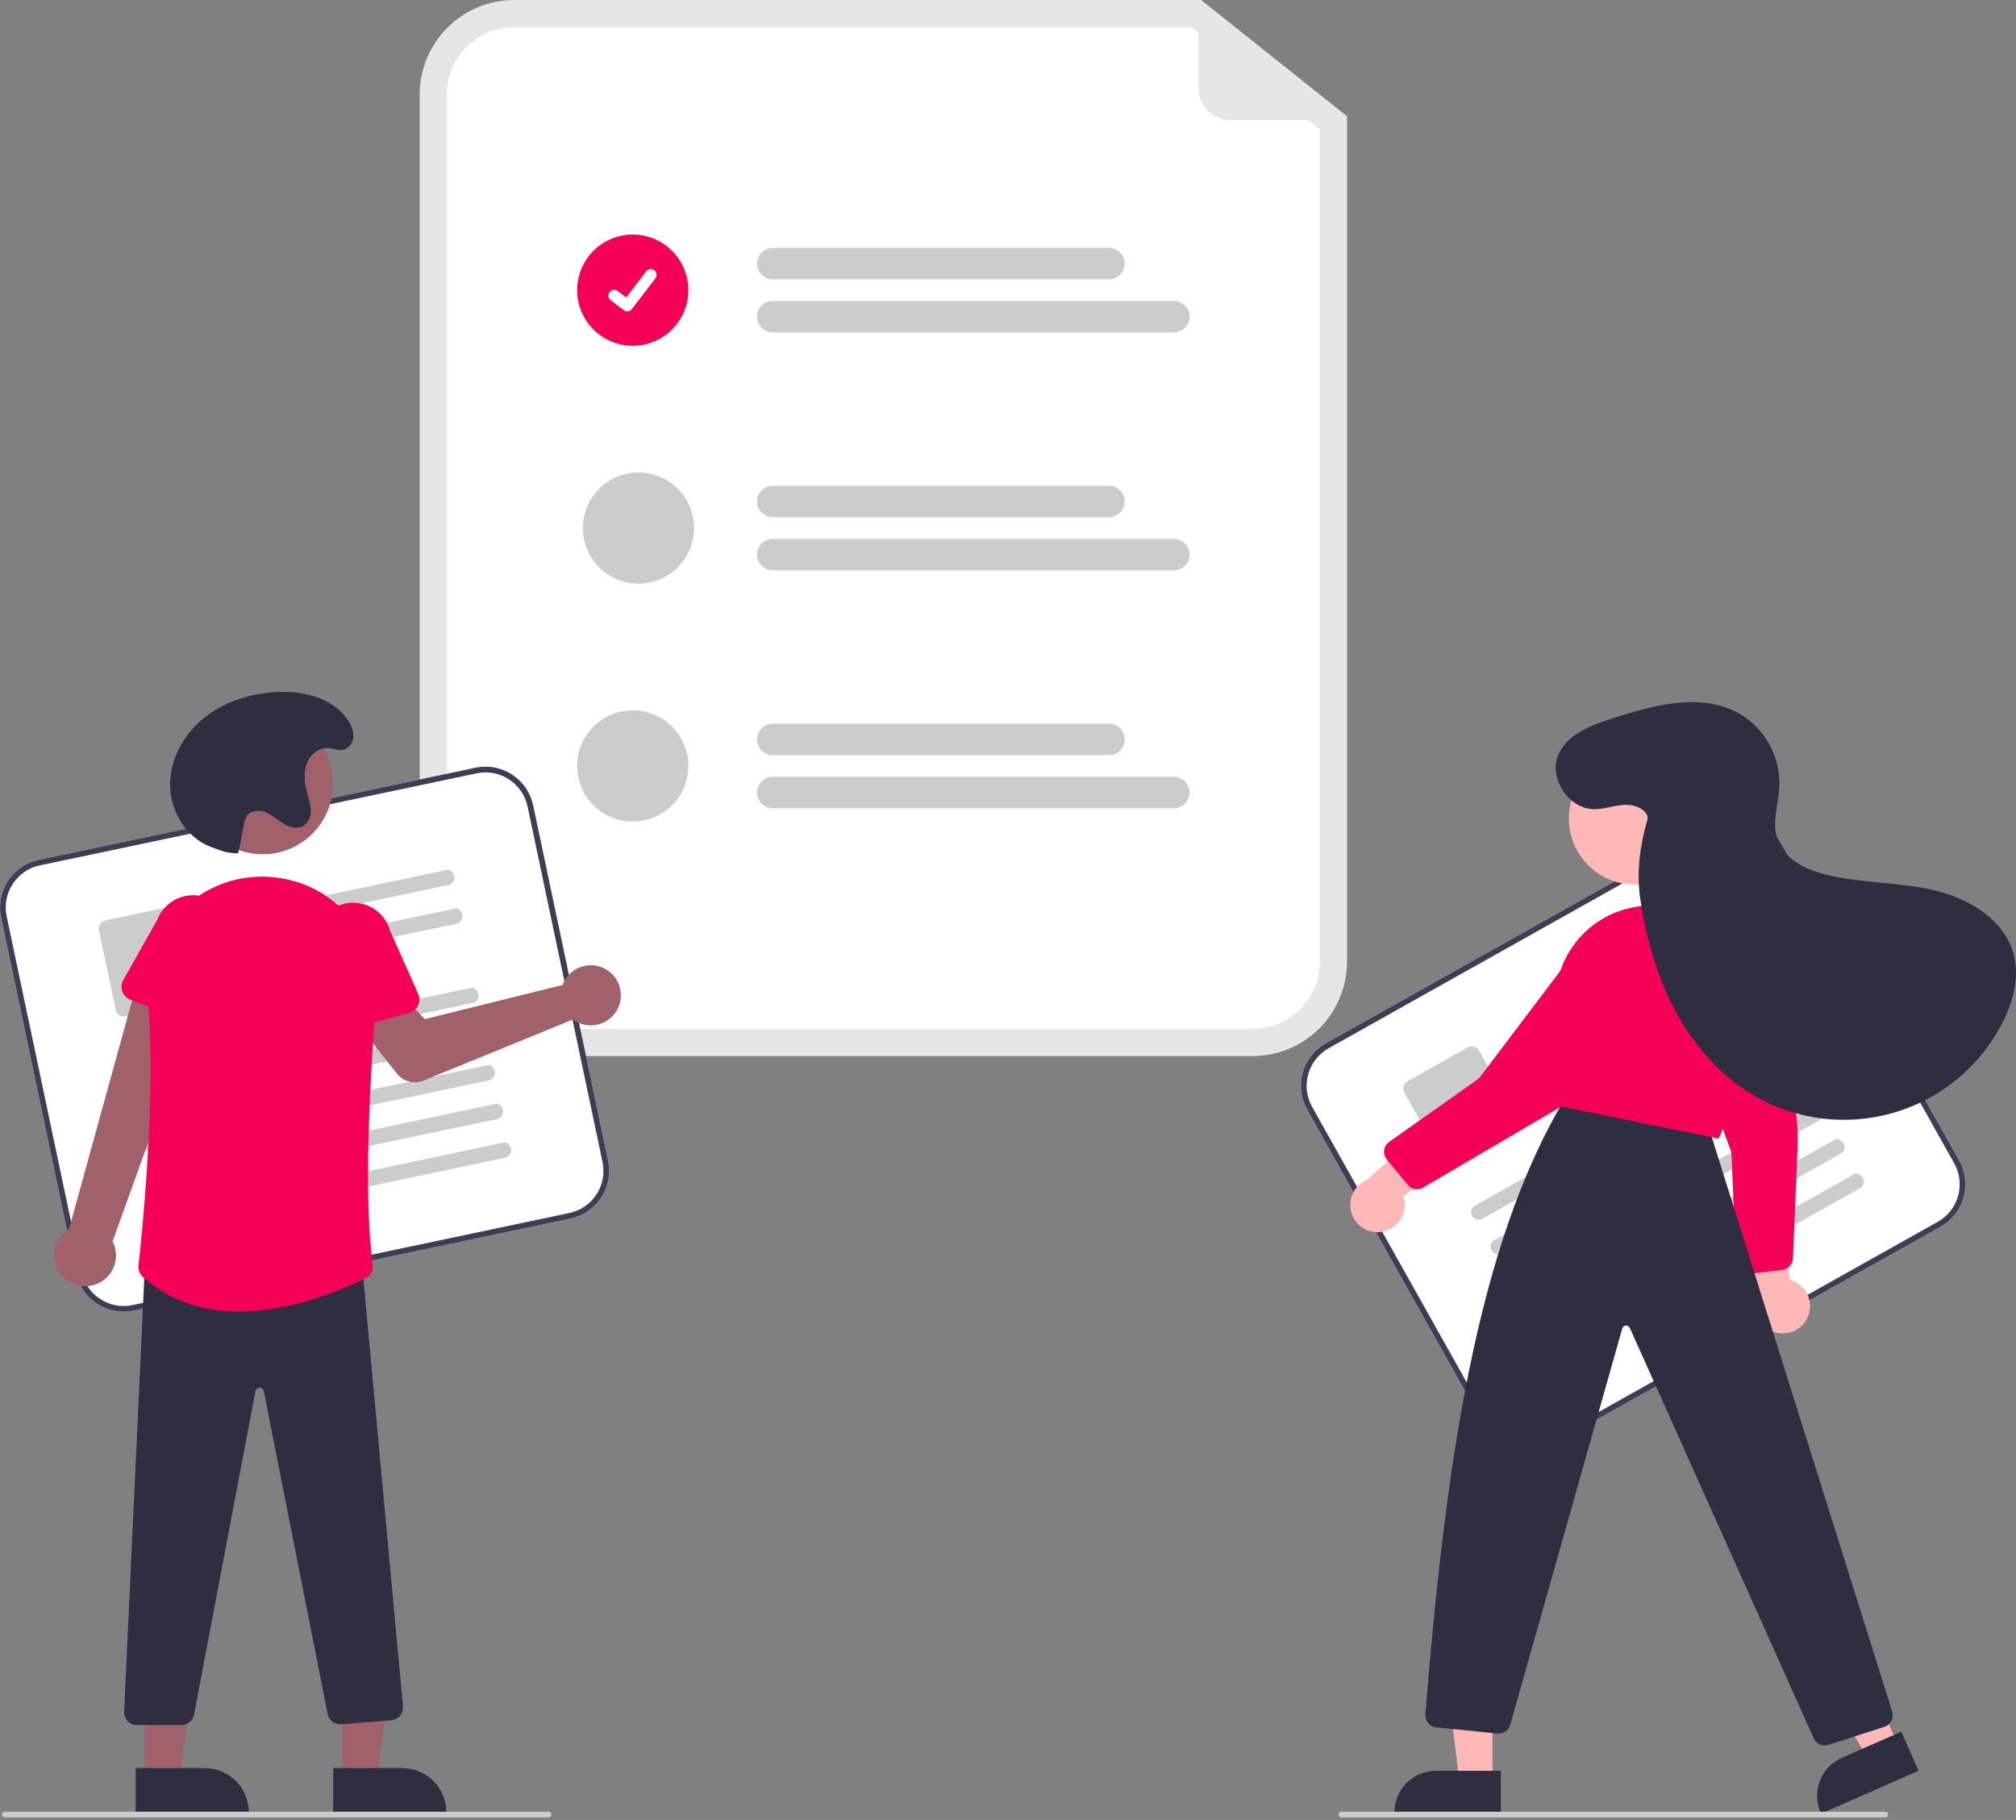 <svg width="360" height="325" viewBox="0 0 360 325" fill="none" xmlns="http://www.w3.org/2000/svg">
<rect x="0" y="0" width="360" height="325" fill="#808080" stroke="none"/>
<g clip-path="url(#clip0)">
<path d="M223.674 188.596H91.81C87.339 188.591 83.052 186.812 79.889 183.651C76.728 180.489 74.949 176.201 74.944 171.73V16.866C74.949 12.395 76.728 8.108 79.889 4.946C83.052 1.784 87.339 0.005 91.81 0H214.488L240.541 20.765V171.73C240.535 176.201 238.757 180.489 235.595 183.651C232.433 186.812 228.146 188.591 223.674 188.596Z" fill="#E6E6E6"/>
<path d="M91.81 4.855C88.626 4.859 85.573 6.126 83.321 8.377C81.07 10.629 79.803 13.682 79.799 16.866V171.73C79.803 174.914 81.07 177.967 83.321 180.219C85.573 182.471 88.626 183.737 91.81 183.741H223.674C226.859 183.737 229.911 182.471 232.163 180.219C234.415 177.967 235.681 174.914 235.685 171.73V23.105L212.79 4.855H91.81Z" fill="white"/>
<path d="M198.027 49.886H137.991C137.622 49.886 137.257 49.813 136.916 49.672C136.575 49.531 136.266 49.324 136.005 49.063C135.744 48.802 135.537 48.492 135.396 48.152C135.255 47.811 135.182 47.446 135.182 47.077C135.182 46.708 135.255 46.343 135.396 46.002C135.537 45.661 135.744 45.352 136.005 45.091C136.266 44.83 136.575 44.623 136.916 44.482C137.257 44.341 137.622 44.268 137.991 44.268H198.027C198.395 44.268 198.761 44.341 199.101 44.482C199.442 44.623 199.752 44.83 200.013 45.091C200.274 45.352 200.48 45.661 200.622 46.002C200.763 46.343 200.835 46.708 200.835 47.077C200.835 47.446 200.763 47.811 200.622 48.152C200.48 48.492 200.274 48.802 200.013 49.063C199.752 49.324 199.442 49.531 199.101 49.672C198.761 49.813 198.395 49.886 198.027 49.886Z" fill="#CCCCCC"/>
<path d="M209.613 59.365H137.991C137.246 59.365 136.532 59.069 136.005 58.542C135.478 58.016 135.182 57.301 135.182 56.556C135.182 55.811 135.478 55.097 136.005 54.57C136.532 54.044 137.246 53.748 137.991 53.748H209.613C210.357 53.748 211.072 54.044 211.599 54.57C212.125 55.097 212.421 55.811 212.421 56.556C212.421 57.301 212.125 58.016 211.599 58.542C211.072 59.069 210.357 59.365 209.613 59.365Z" fill="#CCCCCC"/>
<path d="M198.027 92.367H137.991C137.246 92.367 136.532 92.071 136.005 91.544C135.478 91.018 135.182 90.303 135.182 89.558C135.182 88.814 135.478 88.099 136.005 87.572C136.532 87.046 137.246 86.75 137.991 86.75H198.027C198.772 86.75 199.486 87.046 200.013 87.572C200.539 88.099 200.835 88.814 200.835 89.558C200.835 90.303 200.539 91.018 200.013 91.544C199.486 92.071 198.772 92.367 198.027 92.367Z" fill="#CCCCCC"/>
<path d="M209.613 101.846H137.991C137.246 101.846 136.532 101.551 136.005 101.024C135.478 100.497 135.182 99.783 135.182 99.038C135.182 98.293 135.478 97.578 136.005 97.052C136.532 96.525 137.246 96.229 137.991 96.229H209.613C210.357 96.229 211.072 96.525 211.599 97.052C212.125 97.578 212.421 98.293 212.421 99.038C212.421 99.783 212.125 100.497 211.599 101.024C211.072 101.551 210.357 101.846 209.613 101.846Z" fill="#CCCCCC"/>
<path d="M198.027 134.849H137.991C137.246 134.849 136.532 134.553 136.005 134.026C135.478 133.499 135.182 132.785 135.182 132.04C135.182 131.295 135.478 130.581 136.005 130.054C136.532 129.527 137.246 129.231 137.991 129.231H198.027C198.772 129.231 199.486 129.527 200.013 130.054C200.539 130.581 200.835 131.295 200.835 132.04C200.835 132.785 200.539 133.499 200.013 134.026C199.486 134.553 198.772 134.849 198.027 134.849Z" fill="#CCCCCC"/>
<path d="M209.613 144.328H137.991C137.246 144.328 136.532 144.032 136.005 143.505C135.478 142.979 135.182 142.264 135.182 141.519C135.182 140.774 135.478 140.06 136.005 139.533C136.532 139.006 137.246 138.711 137.991 138.711H209.613C210.357 138.711 211.072 139.006 211.599 139.533C212.125 140.06 212.421 140.774 212.421 141.519C212.421 142.264 212.125 142.979 211.599 143.505C211.072 144.032 210.357 144.328 209.613 144.328Z" fill="#CCCCCC"/>
<path d="M112.99 61.744C118.473 61.744 122.918 57.299 122.918 51.817C122.918 46.334 118.473 41.889 112.99 41.889C107.508 41.889 103.063 46.334 103.063 51.817C103.063 57.299 107.508 61.744 112.99 61.744Z" fill="#F50057"/>
<path d="M112.007 55.603C111.783 55.604 111.566 55.532 111.387 55.398L111.376 55.389L109.043 53.605C108.825 53.437 108.683 53.19 108.647 52.918C108.611 52.645 108.685 52.37 108.852 52.152C109.019 51.934 109.266 51.791 109.538 51.755C109.811 51.718 110.087 51.792 110.305 51.959L111.816 53.118L115.387 48.459C115.47 48.351 115.573 48.261 115.691 48.193C115.809 48.124 115.939 48.08 116.074 48.062C116.209 48.044 116.346 48.053 116.477 48.089C116.609 48.124 116.732 48.184 116.84 48.267L116.84 48.267L116.818 48.298L116.841 48.267C117.059 48.435 117.201 48.682 117.237 48.955C117.273 49.227 117.199 49.503 117.032 49.721L112.832 55.198C112.735 55.324 112.61 55.426 112.467 55.496C112.324 55.566 112.167 55.603 112.008 55.602L112.007 55.603Z" fill="white"/>
<path d="M114.013 104.225C119.495 104.225 123.94 99.781 123.94 94.298C123.94 88.815 119.495 84.371 114.013 84.371C108.53 84.371 104.085 88.815 104.085 94.298C104.085 99.781 108.53 104.225 114.013 104.225Z" fill="#CCCCCC"/>
<path d="M112.99 146.707C118.473 146.707 122.918 142.262 122.918 136.78C122.918 131.297 118.473 126.852 112.99 126.852C107.508 126.852 103.063 131.297 103.063 136.78C103.063 142.262 107.508 146.707 112.99 146.707Z" fill="#CCCCCC"/>
<path d="M240.033 21.434H219.626C218.136 21.434 216.707 20.842 215.654 19.788C214.6 18.735 214.008 17.306 214.008 15.816V0.744C214.008 0.678 214.027 0.613 214.062 0.557C214.097 0.501 214.147 0.456 214.207 0.427C214.266 0.399 214.332 0.387 214.398 0.395C214.463 0.402 214.526 0.427 214.577 0.468L240.251 20.808C240.309 20.853 240.35 20.915 240.371 20.985C240.391 21.055 240.389 21.129 240.365 21.198C240.341 21.267 240.296 21.327 240.237 21.369C240.177 21.411 240.106 21.434 240.033 21.434Z" fill="#E6E6E6"/>
<path d="M101.887 217.612L23.869 234.057C21.615 234.53 19.265 234.089 17.335 232.831C15.405 231.573 14.053 229.601 13.575 227.347L0.188 163.833C-0.285 161.579 0.156 159.229 1.414 157.299C2.672 155.369 4.644 154.017 6.898 153.539L84.915 137.094C87.17 136.622 89.52 137.063 91.45 138.321C93.379 139.579 94.731 141.551 95.209 143.804L108.597 207.319C109.069 209.573 108.628 211.923 107.37 213.853C106.112 215.783 104.14 217.135 101.887 217.612Z" fill="white"/>
<path d="M101.887 217.612L23.869 234.057C21.615 234.53 19.265 234.089 17.335 232.831C15.405 231.573 14.053 229.601 13.575 227.347L0.188 163.833C-0.285 161.579 0.156 159.229 1.414 157.299C2.672 155.369 4.644 154.017 6.898 153.539L84.915 137.094C87.17 136.622 89.52 137.063 91.45 138.321C93.379 139.579 94.731 141.551 95.209 143.804L108.597 207.319C109.069 209.573 108.628 211.923 107.37 213.853C106.112 215.783 104.14 217.135 101.887 217.612ZM7.109 154.539C5.12 154.961 3.38 156.154 2.27 157.857C1.16 159.559 0.771 161.633 1.188 163.622L14.576 227.136C14.997 229.125 16.19 230.865 17.893 231.975C19.596 233.085 21.669 233.474 23.659 233.057L101.676 216.612C103.664 216.191 105.404 214.998 106.514 213.295C107.624 211.592 108.013 209.519 107.596 207.529L94.209 144.015C93.787 142.027 92.594 140.287 90.892 139.177C89.189 138.067 87.115 137.678 85.126 138.095L7.109 154.539Z" fill="#3F3D56"/>
<path d="M80.068 158.037L40.693 166.336C40.349 166.416 39.987 166.362 39.68 166.186C39.374 166.009 39.146 165.722 39.043 165.384C38.995 165.208 38.985 165.023 39.011 164.843C39.037 164.662 39.1 164.489 39.196 164.333C39.291 164.177 39.418 164.043 39.567 163.938C39.716 163.832 39.886 163.759 40.064 163.721L80.145 155.273C81.71 156.155 81.215 157.795 80.067 158.037L80.068 158.037Z" fill="#CCCCCC"/>
<path d="M81.523 164.943L42.149 173.243C41.804 173.323 41.442 173.269 41.136 173.092C40.83 172.915 40.602 172.629 40.498 172.291C40.451 172.114 40.441 171.93 40.467 171.749C40.493 171.569 40.556 171.395 40.652 171.239C40.747 171.084 40.873 170.949 41.023 170.844C41.172 170.739 41.341 170.665 41.52 170.627L81.601 162.179C83.166 163.061 82.671 164.702 81.523 164.944L81.523 164.943Z" fill="#CCCCCC"/>
<path d="M34.466 178.969L22.449 181.502C22.057 181.585 21.648 181.508 21.312 181.289C20.976 181.07 20.741 180.727 20.658 180.334L17.669 166.154C17.586 165.761 17.663 165.352 17.882 165.016C18.101 164.68 18.444 164.445 18.837 164.362L30.853 161.829C31.246 161.747 31.655 161.824 31.991 162.043C32.326 162.262 32.562 162.605 32.645 162.997L35.634 177.178C35.716 177.57 35.639 177.979 35.421 178.315C35.202 178.651 34.858 178.886 34.466 178.969V178.969Z" fill="#CCCCCC"/>
<path d="M84.39 179.109L24.297 191.775C23.953 191.855 23.59 191.801 23.284 191.625C22.978 191.448 22.75 191.161 22.647 190.823C22.599 190.647 22.589 190.462 22.615 190.282C22.641 190.101 22.704 189.927 22.8 189.772C22.895 189.616 23.022 189.482 23.171 189.376C23.32 189.271 23.489 189.197 23.668 189.16L84.467 176.344C86.032 177.226 85.538 178.867 84.39 179.109Z" fill="#CCCCCC"/>
<path d="M85.846 186.017L25.753 198.684C25.409 198.764 25.047 198.71 24.74 198.533C24.434 198.356 24.206 198.07 24.103 197.732C24.056 197.555 24.045 197.371 24.071 197.19C24.097 197.009 24.16 196.836 24.256 196.68C24.352 196.525 24.478 196.39 24.627 196.285C24.776 196.18 24.945 196.106 25.124 196.068L85.924 183.253C87.489 184.135 86.994 185.775 85.846 186.017Z" fill="#CCCCCC"/>
<path d="M87.301 192.921L27.209 205.588C26.864 205.668 26.502 205.614 26.195 205.437C25.889 205.26 25.661 204.974 25.558 204.636C25.511 204.459 25.5 204.275 25.526 204.094C25.553 203.913 25.616 203.74 25.711 203.584C25.807 203.429 25.933 203.294 26.082 203.189C26.232 203.084 26.401 203.01 26.579 202.972L87.379 190.157C88.944 191.039 88.449 192.679 87.301 192.921Z" fill="#CCCCCC"/>
<path d="M88.757 199.829L28.665 212.496C28.32 212.576 27.958 212.522 27.652 212.345C27.345 212.168 27.117 211.882 27.014 211.544C26.967 211.367 26.956 211.183 26.983 211.002C27.009 210.821 27.072 210.648 27.167 210.492C27.263 210.337 27.389 210.202 27.538 210.097C27.688 209.992 27.857 209.918 28.036 209.88L88.835 197.065C90.4 197.947 89.905 199.587 88.757 199.829Z" fill="#CCCCCC"/>
<path d="M90.213 206.734L30.12 219.4C29.775 219.48 29.413 219.426 29.107 219.25C28.801 219.073 28.573 218.786 28.47 218.448C28.422 218.272 28.412 218.087 28.438 217.907C28.464 217.726 28.527 217.553 28.623 217.397C28.718 217.241 28.845 217.107 28.994 217.002C29.143 216.896 29.312 216.823 29.491 216.785L90.29 203.97C91.855 204.851 91.361 206.492 90.213 206.734Z" fill="#CCCCCC"/>
<path d="M100.82 175.114C100.684 175.361 100.567 175.619 100.471 175.886L75.87 181.99L71.59 177.563L64.064 183.148L70.879 191.723C71.43 192.415 72.19 192.911 73.046 193.134C73.902 193.358 74.808 193.298 75.627 192.963L102.321 182.055C103.198 182.701 104.252 183.065 105.341 183.097C106.43 183.13 107.503 182.83 108.417 182.238C109.332 181.646 110.044 180.79 110.46 179.783C110.876 178.776 110.976 177.666 110.745 176.601C110.515 175.536 109.966 174.567 109.171 173.821C108.377 173.076 107.374 172.59 106.297 172.429C105.219 172.267 104.118 172.438 103.14 172.917C102.161 173.397 101.352 174.163 100.82 175.114L100.82 175.114Z" fill="#A0616A"/>
<path d="M16.848 229.44C17.615 229.203 18.321 228.801 18.915 228.262C19.51 227.723 19.979 227.06 20.29 226.32C20.601 225.58 20.746 224.78 20.714 223.978C20.683 223.176 20.476 222.391 20.108 221.677L37.038 174.622L25.281 172.538L12.336 219.447C11.178 220.145 10.317 221.243 9.915 222.533C9.513 223.823 9.598 225.216 10.154 226.448C10.71 227.679 11.699 228.664 12.932 229.216C14.166 229.767 15.559 229.847 16.848 229.44Z" fill="#A0616A"/>
<path d="M34.888 182.975L23.279 178.519C22.949 178.393 22.65 178.196 22.402 177.943C22.155 177.691 21.965 177.387 21.845 177.055C21.725 176.722 21.678 176.367 21.708 176.014C21.738 175.662 21.843 175.32 22.017 175.012L28.107 164.214C28.765 162.528 30.065 161.172 31.722 160.443C33.378 159.714 35.256 159.672 36.944 160.325C38.632 160.979 39.992 162.275 40.726 163.929C41.459 165.584 41.507 167.462 40.859 169.151L38.173 181.212C38.096 181.557 37.945 181.882 37.731 182.164C37.517 182.446 37.245 182.678 36.934 182.846C36.622 183.013 36.278 183.111 35.925 183.133C35.572 183.155 35.218 183.101 34.888 182.975V182.975Z" fill="#F50057"/>
<path d="M61.089 317.785L67.355 317.785L70.336 293.616L61.088 293.616L61.089 317.785Z" fill="#A0616A"/>
<path d="M59.491 315.739L71.831 315.739H71.831C72.864 315.739 73.887 315.942 74.841 316.337C75.795 316.732 76.662 317.312 77.392 318.042C78.122 318.772 78.701 319.639 79.097 320.593C79.492 321.547 79.695 322.57 79.695 323.603V323.858L59.491 323.859L59.491 315.739Z" fill="#2F2E41"/>
<path d="M25.823 317.785L32.089 317.785L35.07 293.616L25.822 293.616L25.823 317.785Z" fill="#A0616A"/>
<path d="M24.225 315.739L36.565 315.739H36.565C37.598 315.739 38.621 315.942 39.575 316.337C40.529 316.732 41.396 317.312 42.126 318.042C42.856 318.772 43.436 319.639 43.831 320.593C44.226 321.547 44.429 322.57 44.429 323.603V323.858L24.225 323.859L24.225 315.739Z" fill="#2F2E41"/>
<path d="M32.392 308.057H24.463C24.151 308.057 23.843 307.994 23.557 307.872C23.271 307.749 23.013 307.57 22.798 307.344C22.583 307.119 22.417 306.853 22.308 306.561C22.199 306.27 22.151 305.959 22.165 305.648L25.932 224.724L26.169 224.718L64.46 223.72L71.953 304.69C71.982 304.993 71.95 305.299 71.86 305.591C71.769 305.882 71.621 306.152 71.425 306.386C71.23 306.619 70.989 306.811 70.718 306.951C70.447 307.091 70.151 307.175 69.847 307.2L60.941 307.912C60.381 307.957 59.825 307.795 59.376 307.458C58.927 307.121 58.617 306.631 58.504 306.081L47.111 248.441C47.08 248.266 46.988 248.108 46.85 247.995C46.712 247.883 46.538 247.824 46.361 247.828H46.358C46.179 247.824 46.005 247.885 45.868 247.998C45.73 248.112 45.638 248.271 45.608 248.447L34.649 306.202C34.545 306.724 34.264 307.194 33.852 307.533C33.441 307.871 32.925 308.056 32.392 308.057Z" fill="#2F2E41"/>
<path d="M46.917 152.551C53.85 152.551 59.471 146.931 59.471 139.998C59.471 133.065 53.85 127.445 46.917 127.445C39.985 127.445 34.364 133.065 34.364 139.998C34.364 146.931 39.985 152.551 46.917 152.551Z" fill="#A0616A"/>
<path d="M42.708 234.208C36.725 234.208 30.58 232.635 25.485 227.985C25.214 227.739 25.005 227.433 24.874 227.091C24.744 226.749 24.696 226.382 24.734 226.018C25.279 221.118 27.924 195.821 26.435 178.923C26.144 175.767 26.591 172.586 27.74 169.632C28.889 166.678 30.709 164.031 33.056 161.901C35.363 159.776 38.131 158.215 41.143 157.343C44.156 156.471 47.33 156.31 50.415 156.875H50.415C50.571 156.903 50.727 156.932 50.884 156.962C60.934 158.907 67.917 168.208 67.126 178.598C65.974 193.757 64.94 214.262 66.563 225.858C66.63 226.332 66.547 226.816 66.326 227.241C66.105 227.666 65.756 228.011 65.329 228.228C61.636 230.093 52.385 234.208 42.708 234.208Z" fill="#F50057"/>
<path d="M59.089 183.878C58.794 183.682 58.545 183.425 58.359 183.124C58.173 182.823 58.054 182.485 58.011 182.134L56.481 169.873C55.996 168.129 56.221 166.264 57.109 164.687C57.996 163.109 59.473 161.948 61.215 161.458C62.958 160.967 64.823 161.188 66.403 162.071C67.984 162.954 69.149 164.428 69.644 166.169L74.682 177.495C74.825 177.818 74.898 178.169 74.894 178.523C74.89 178.876 74.81 179.225 74.659 179.545C74.508 179.865 74.29 180.149 74.02 180.377C73.749 180.605 73.433 180.772 73.092 180.867L61.113 184.201C60.773 184.296 60.415 184.316 60.066 184.26C59.716 184.205 59.383 184.074 59.089 183.878Z" fill="#F50057"/>
<path d="M42.535 152.374C41.347 152.396 40.166 152.182 39.061 151.745C38.575 151.558 38.07 151.404 37.585 151.216C33.298 149.56 30.475 144.995 30.374 140.401C30.273 135.807 32.652 131.348 36.184 128.409C39.717 125.471 44.293 123.962 48.875 123.613C53.81 123.237 59.368 124.489 62.126 128.599C62.86 129.693 63.373 131.021 62.938 132.342C62.808 132.74 62.575 133.098 62.264 133.378C61.032 134.474 59.804 133.65 58.549 133.577C56.823 133.477 55.273 134.874 54.716 136.511C54.159 138.147 54.404 139.949 54.854 141.618C55.196 142.622 55.412 143.665 55.497 144.723C55.533 145.254 55.433 145.784 55.207 146.266C54.98 146.747 54.635 147.162 54.203 147.472C53.125 148.124 51.709 147.747 50.63 147.096C49.551 146.445 48.618 145.54 47.453 145.061C46.287 144.582 44.721 144.689 44.043 145.75C43.827 146.137 43.681 146.558 43.612 146.995C43.004 149.766 43.143 149.603 42.535 152.374V152.374Z" fill="#2F2E41"/>
<path d="M97.962 324.549H0.852C0.717 324.549 0.587 324.495 0.491 324.399C0.395 324.303 0.341 324.173 0.341 324.038C0.341 323.902 0.395 323.772 0.491 323.676C0.587 323.581 0.717 323.527 0.852 323.527H97.962C98.097 323.527 98.227 323.581 98.323 323.676C98.419 323.772 98.473 323.902 98.473 324.038C98.473 324.173 98.419 324.303 98.323 324.399C98.227 324.495 98.097 324.549 97.962 324.549Z" fill="#CCCCCC"/>
<path d="M346.532 219.073L276.993 258.079C274.983 259.203 272.609 259.485 270.391 258.861C268.174 258.237 266.294 256.759 265.165 254.751L233.41 198.139C232.285 196.129 232.004 193.755 232.628 191.537C233.252 189.319 234.729 187.44 236.737 186.311L306.276 147.305C308.287 146.18 310.661 145.899 312.879 146.523C315.096 147.146 316.976 148.624 318.105 150.632L349.86 207.244C350.985 209.255 351.266 211.629 350.642 213.847C350.018 216.064 348.54 217.944 346.532 219.073Z" fill="white"/>
<path d="M346.532 219.073L276.993 258.079C274.983 259.203 272.609 259.485 270.391 258.861C268.174 258.237 266.294 256.759 265.165 254.751L233.41 198.139C232.285 196.129 232.004 193.755 232.628 191.537C233.252 189.319 234.729 187.44 236.737 186.311L306.276 147.305C308.287 146.18 310.661 145.899 312.879 146.523C315.096 147.146 316.976 148.624 318.105 150.632L349.86 207.244C350.985 209.255 351.266 211.629 350.642 213.847C350.018 216.064 348.54 217.944 346.532 219.073ZM237.237 187.202C235.466 188.199 234.162 189.857 233.611 191.814C233.061 193.77 233.309 195.865 234.301 197.639L266.056 254.251C267.053 256.023 268.711 257.327 270.668 257.877C272.624 258.428 274.719 258.179 276.493 257.187L346.032 218.181C347.804 217.185 349.108 215.526 349.658 213.57C350.209 211.613 349.961 209.518 348.968 207.744L317.214 151.132C316.217 149.361 314.559 148.057 312.602 147.506C310.645 146.956 308.55 147.204 306.777 148.196L237.237 187.202Z" fill="#3F3D56"/>
<path d="M307.908 168.739L272.813 188.425C272.508 188.604 272.146 188.661 271.801 188.584C271.456 188.506 271.153 188.301 270.953 188.009C270.855 187.855 270.79 187.682 270.761 187.502C270.732 187.322 270.74 187.137 270.785 186.96C270.83 186.783 270.91 186.617 271.021 186.472C271.132 186.327 271.272 186.206 271.431 186.117L307.156 166.078C308.913 166.452 308.931 168.165 307.908 168.739L307.908 168.739Z" fill="#CCCCCC"/>
<path d="M311.361 174.895L276.266 194.581C275.961 194.76 275.599 194.817 275.254 194.74C274.909 194.662 274.606 194.457 274.406 194.165C274.308 194.011 274.243 193.838 274.214 193.658C274.185 193.478 274.194 193.293 274.238 193.116C274.283 192.939 274.363 192.773 274.474 192.628C274.585 192.483 274.725 192.362 274.884 192.273L310.609 172.234C312.366 172.608 312.384 174.321 311.361 174.895L311.361 174.895Z" fill="#CCCCCC"/>
<path d="M270.645 202.341L259.934 208.349C259.584 208.545 259.171 208.594 258.785 208.485C258.399 208.377 258.072 208.12 257.875 207.77L250.786 195.13C250.59 194.78 250.541 194.367 250.649 193.981C250.758 193.595 251.015 193.268 251.365 193.072L262.076 187.064C262.425 186.868 262.839 186.819 263.225 186.928C263.611 187.036 263.938 187.293 264.134 187.643L271.224 200.282C271.42 200.632 271.469 201.046 271.36 201.432C271.252 201.818 270.995 202.145 270.645 202.341L270.645 202.341Z" fill="#CCCCCC"/>
<path d="M318.329 187.557L264.767 217.601C264.462 217.78 264.101 217.837 263.755 217.76C263.41 217.682 263.107 217.477 262.908 217.185C262.81 217.031 262.744 216.858 262.716 216.678C262.687 216.498 262.695 216.313 262.74 216.136C262.784 215.959 262.865 215.793 262.976 215.648C263.087 215.503 263.226 215.382 263.385 215.293L317.577 184.895C319.334 185.269 319.353 186.983 318.329 187.557Z" fill="#CCCCCC"/>
<path d="M321.783 193.714L268.221 223.758C267.916 223.938 267.555 223.994 267.209 223.917C266.864 223.84 266.561 223.635 266.362 223.343C266.264 223.189 266.198 223.016 266.17 222.836C266.141 222.655 266.149 222.471 266.194 222.294C266.238 222.117 266.319 221.951 266.43 221.806C266.541 221.661 266.68 221.54 266.839 221.45L321.032 191.053C322.789 191.427 322.807 193.14 321.783 193.714V193.714Z" fill="#CCCCCC"/>
<path d="M325.235 199.868L271.673 229.912C271.368 230.091 271.006 230.148 270.661 230.071C270.316 229.994 270.013 229.789 269.813 229.497C269.716 229.342 269.65 229.17 269.621 228.99C269.592 228.809 269.601 228.625 269.645 228.448C269.69 228.271 269.77 228.105 269.881 227.96C269.992 227.814 270.132 227.694 270.291 227.604L324.483 197.207C326.24 197.581 326.259 199.294 325.235 199.868Z" fill="#CCCCCC"/>
<path d="M328.689 206.025L275.127 236.07C274.822 236.249 274.46 236.306 274.115 236.228C273.77 236.151 273.467 235.946 273.267 235.654C273.169 235.5 273.104 235.327 273.075 235.147C273.046 234.966 273.054 234.782 273.099 234.605C273.144 234.428 273.224 234.262 273.335 234.117C273.446 233.972 273.586 233.851 273.745 233.762L327.937 203.364C329.694 203.738 329.712 205.451 328.689 206.025H328.689Z" fill="#CCCCCC"/>
<path d="M332.141 212.18L278.579 242.224C278.274 242.403 277.912 242.46 277.567 242.383C277.222 242.306 276.919 242.1 276.719 241.808C276.621 241.654 276.556 241.481 276.527 241.301C276.498 241.121 276.506 240.936 276.551 240.759C276.596 240.582 276.676 240.416 276.787 240.271C276.898 240.126 277.038 240.005 277.197 239.916L331.389 209.518C333.146 209.892 333.164 211.606 332.141 212.18V212.18Z" fill="#CCCCCC"/>
<path d="M322.796 235.242C323.088 234.599 323.235 233.899 323.227 233.193C323.219 232.487 323.057 231.791 322.751 231.154C322.444 230.517 322.003 229.955 321.456 229.508C320.909 229.061 320.271 228.739 319.587 228.564L318.13 211.456L311.125 216.982L313.582 232.382C313.366 233.551 313.586 234.759 314.201 235.777C314.816 236.795 315.783 237.552 316.919 237.905C318.054 238.257 319.28 238.181 320.363 237.69C321.447 237.2 322.312 236.328 322.796 235.242Z" fill="#FFB8B8"/>
<path d="M318.262 226.773L312.444 227.467C312.149 227.502 311.849 227.476 311.564 227.39C311.279 227.304 311.015 227.16 310.788 226.967C310.561 226.774 310.377 226.537 310.246 226.269C310.115 226.002 310.041 225.71 310.028 225.413L309.18 205.785L298.152 175.658C297.71 174.723 297.508 173.693 297.565 172.66C297.623 171.628 297.937 170.626 298.479 169.746C298.75 169.321 299.059 168.921 299.403 168.554C300.082 167.823 300.928 167.267 301.867 166.933C302.807 166.599 303.814 166.498 304.802 166.637C305.819 166.772 306.79 167.148 307.633 167.734C308.476 168.32 309.167 169.098 309.649 170.005L316.841 185.075C319.849 191.379 321.269 198.323 320.978 205.301L320.167 224.717C320.145 225.225 319.946 225.709 319.603 226.085C319.26 226.46 318.795 226.702 318.291 226.769L318.262 226.773Z" fill="#F50057"/>
<path d="M338.924 311.6L333.53 313.967L321.831 294.288L329.792 290.794L338.924 311.6Z" fill="#FFB8B8"/>
<path d="M342.595 316.225L325.202 323.859L325.106 323.639C324.716 322.75 324.504 321.793 324.484 320.822C324.464 319.851 324.635 318.886 324.987 317.982C325.34 317.077 325.867 316.251 326.539 315.55C327.211 314.849 328.015 314.288 328.904 313.898L328.904 313.897L339.527 309.235L342.595 316.225Z" fill="#2F2E41"/>
<path d="M266.507 318.148H260.616L257.813 295.426L266.508 295.427L266.507 318.148Z" fill="#FFB8B8"/>
<path d="M268.009 323.859L249.014 323.858V323.618C249.014 322.647 249.206 321.686 249.577 320.789C249.949 319.892 250.493 319.077 251.18 318.39C251.866 317.704 252.681 317.159 253.578 316.788C254.475 316.416 255.437 316.225 256.408 316.225H256.408L268.009 316.225L268.009 323.859Z" fill="#2F2E41"/>
<path d="M323.86 310.381L291.044 237.149C290.985 237.011 290.884 236.896 290.757 236.818C290.629 236.741 290.48 236.705 290.331 236.715C290.182 236.726 290.04 236.782 289.924 236.877C289.809 236.972 289.726 237.101 289.687 237.245L269.692 307.978C269.56 308.473 269.256 308.905 268.834 309.196C268.412 309.486 267.9 309.616 267.39 309.563L256.47 308.471C255.908 308.412 255.39 308.136 255.028 307.701C254.665 307.267 254.487 306.709 254.529 306.144C258.002 262.944 263.478 222.172 279.881 195.481L279.968 195.339L304.778 200.204L337.902 305.682C338.066 306.225 338.01 306.811 337.747 307.314C337.484 307.817 337.035 308.197 336.496 308.372L326.507 311.583C325.996 311.749 325.44 311.718 324.95 311.496C324.46 311.273 324.071 310.875 323.86 310.381Z" fill="#2F2E41"/>
<path d="M291.96 157.968C298.478 157.968 303.761 152.684 303.761 146.166C303.761 139.648 298.478 134.365 291.96 134.365C285.442 134.365 280.158 139.648 280.158 146.166C280.158 152.684 285.442 157.968 291.96 157.968Z" fill="#FFB8B8"/>
<path d="M278.356 197.524L278.205 197.493L278.17 197.344C276.58 190.631 276.542 183.304 278.057 175.568C278.826 171.615 280.965 168.059 284.097 165.528C287.23 162.996 291.156 161.652 295.183 161.731C299.552 161.819 303.722 163.574 306.841 166.636C309.959 169.699 311.789 173.837 311.956 178.204C312.462 191.509 307.025 203.043 306.97 203.158L306.889 203.327L278.356 197.524Z" fill="#F50057"/>
<path d="M246.719 219.976C247.417 219.873 248.085 219.618 248.675 219.228C249.264 218.839 249.761 218.326 250.13 217.723C250.5 217.121 250.733 216.446 250.813 215.744C250.893 215.042 250.818 214.331 250.594 213.661L264.187 203.171L255.747 200.275L244.133 210.681C243.032 211.133 242.136 211.972 241.613 213.04C241.091 214.109 240.978 215.331 241.297 216.477C241.616 217.623 242.344 218.612 243.343 219.257C244.342 219.902 245.543 220.158 246.719 219.976V219.976Z" fill="#FFB8B8"/>
<path d="M254.143 212.064C253.701 212.326 253.179 212.421 252.673 212.332C252.167 212.242 251.709 211.975 251.383 211.578L247.648 207.063C247.459 206.833 247.318 206.567 247.236 206.281C247.154 205.995 247.132 205.695 247.171 205.4C247.21 205.105 247.31 204.821 247.464 204.566C247.618 204.311 247.823 204.091 248.066 203.919L264.106 192.576L283.459 166.988C284.006 166.11 284.763 165.382 285.662 164.871C286.561 164.36 287.573 164.082 288.607 164.061C289.111 164.058 289.614 164.102 290.109 164.192C291.091 164.367 292.017 164.776 292.806 165.386C293.596 165.995 294.227 166.787 294.644 167.692C295.082 168.621 295.291 169.641 295.255 170.666C295.219 171.692 294.939 172.695 294.438 173.591L280.108 196.798L280.077 196.849L254.143 212.064Z" fill="#F50057"/>
<path d="M294.07 145.434C293.2 144.003 291.281 143.599 289.614 143.762C287.948 143.925 286.327 144.511 284.653 144.498C280.003 144.462 276.415 138.795 278.369 134.577C279.972 131.117 283.976 129.598 287.598 128.405C295.192 125.905 303.915 123.503 310.806 127.557C313.002 128.887 314.803 130.779 316.024 133.038C317.244 135.297 317.839 137.84 317.747 140.406C317.592 143.596 316.37 146.873 317.404 149.895C318.596 153.382 322.375 155.252 325.947 156.157C332.208 157.743 338.81 157.488 345.11 158.911C351.411 160.333 357.867 164.111 359.565 170.343C360.681 174.436 359.517 178.843 357.589 182.622C355.622 186.478 352.889 189.892 349.557 192.654C346.225 195.417 342.364 197.47 338.21 198.689C334.057 199.907 329.698 200.264 325.402 199.739C321.105 199.214 316.961 197.818 313.223 195.635C305.606 191.188 300.107 183.671 296.829 175.483C294.97 170.706 293.661 165.733 292.928 160.661C292.194 155.912 292.817 151.114 294.147 146.496C294.21 146.324 294.235 146.14 294.222 145.957C294.209 145.774 294.157 145.596 294.07 145.434Z" fill="#2F2E41"/>
<path d="M336.646 324.549H239.536C239.401 324.549 239.271 324.495 239.175 324.399C239.079 324.303 239.025 324.173 239.025 324.038C239.025 323.902 239.079 323.772 239.175 323.676C239.271 323.581 239.401 323.527 239.536 323.527H336.646C336.781 323.527 336.911 323.581 337.007 323.676C337.103 323.772 337.157 323.902 337.157 324.038C337.157 324.173 337.103 324.303 337.007 324.399C336.911 324.495 336.781 324.549 336.646 324.549Z" fill="#CCCCCC"/>
</g>
<defs>
<clipPath id="clip0">
<rect width="360" height="324.549" fill="white"/>
</clipPath>
</defs>
</svg>
